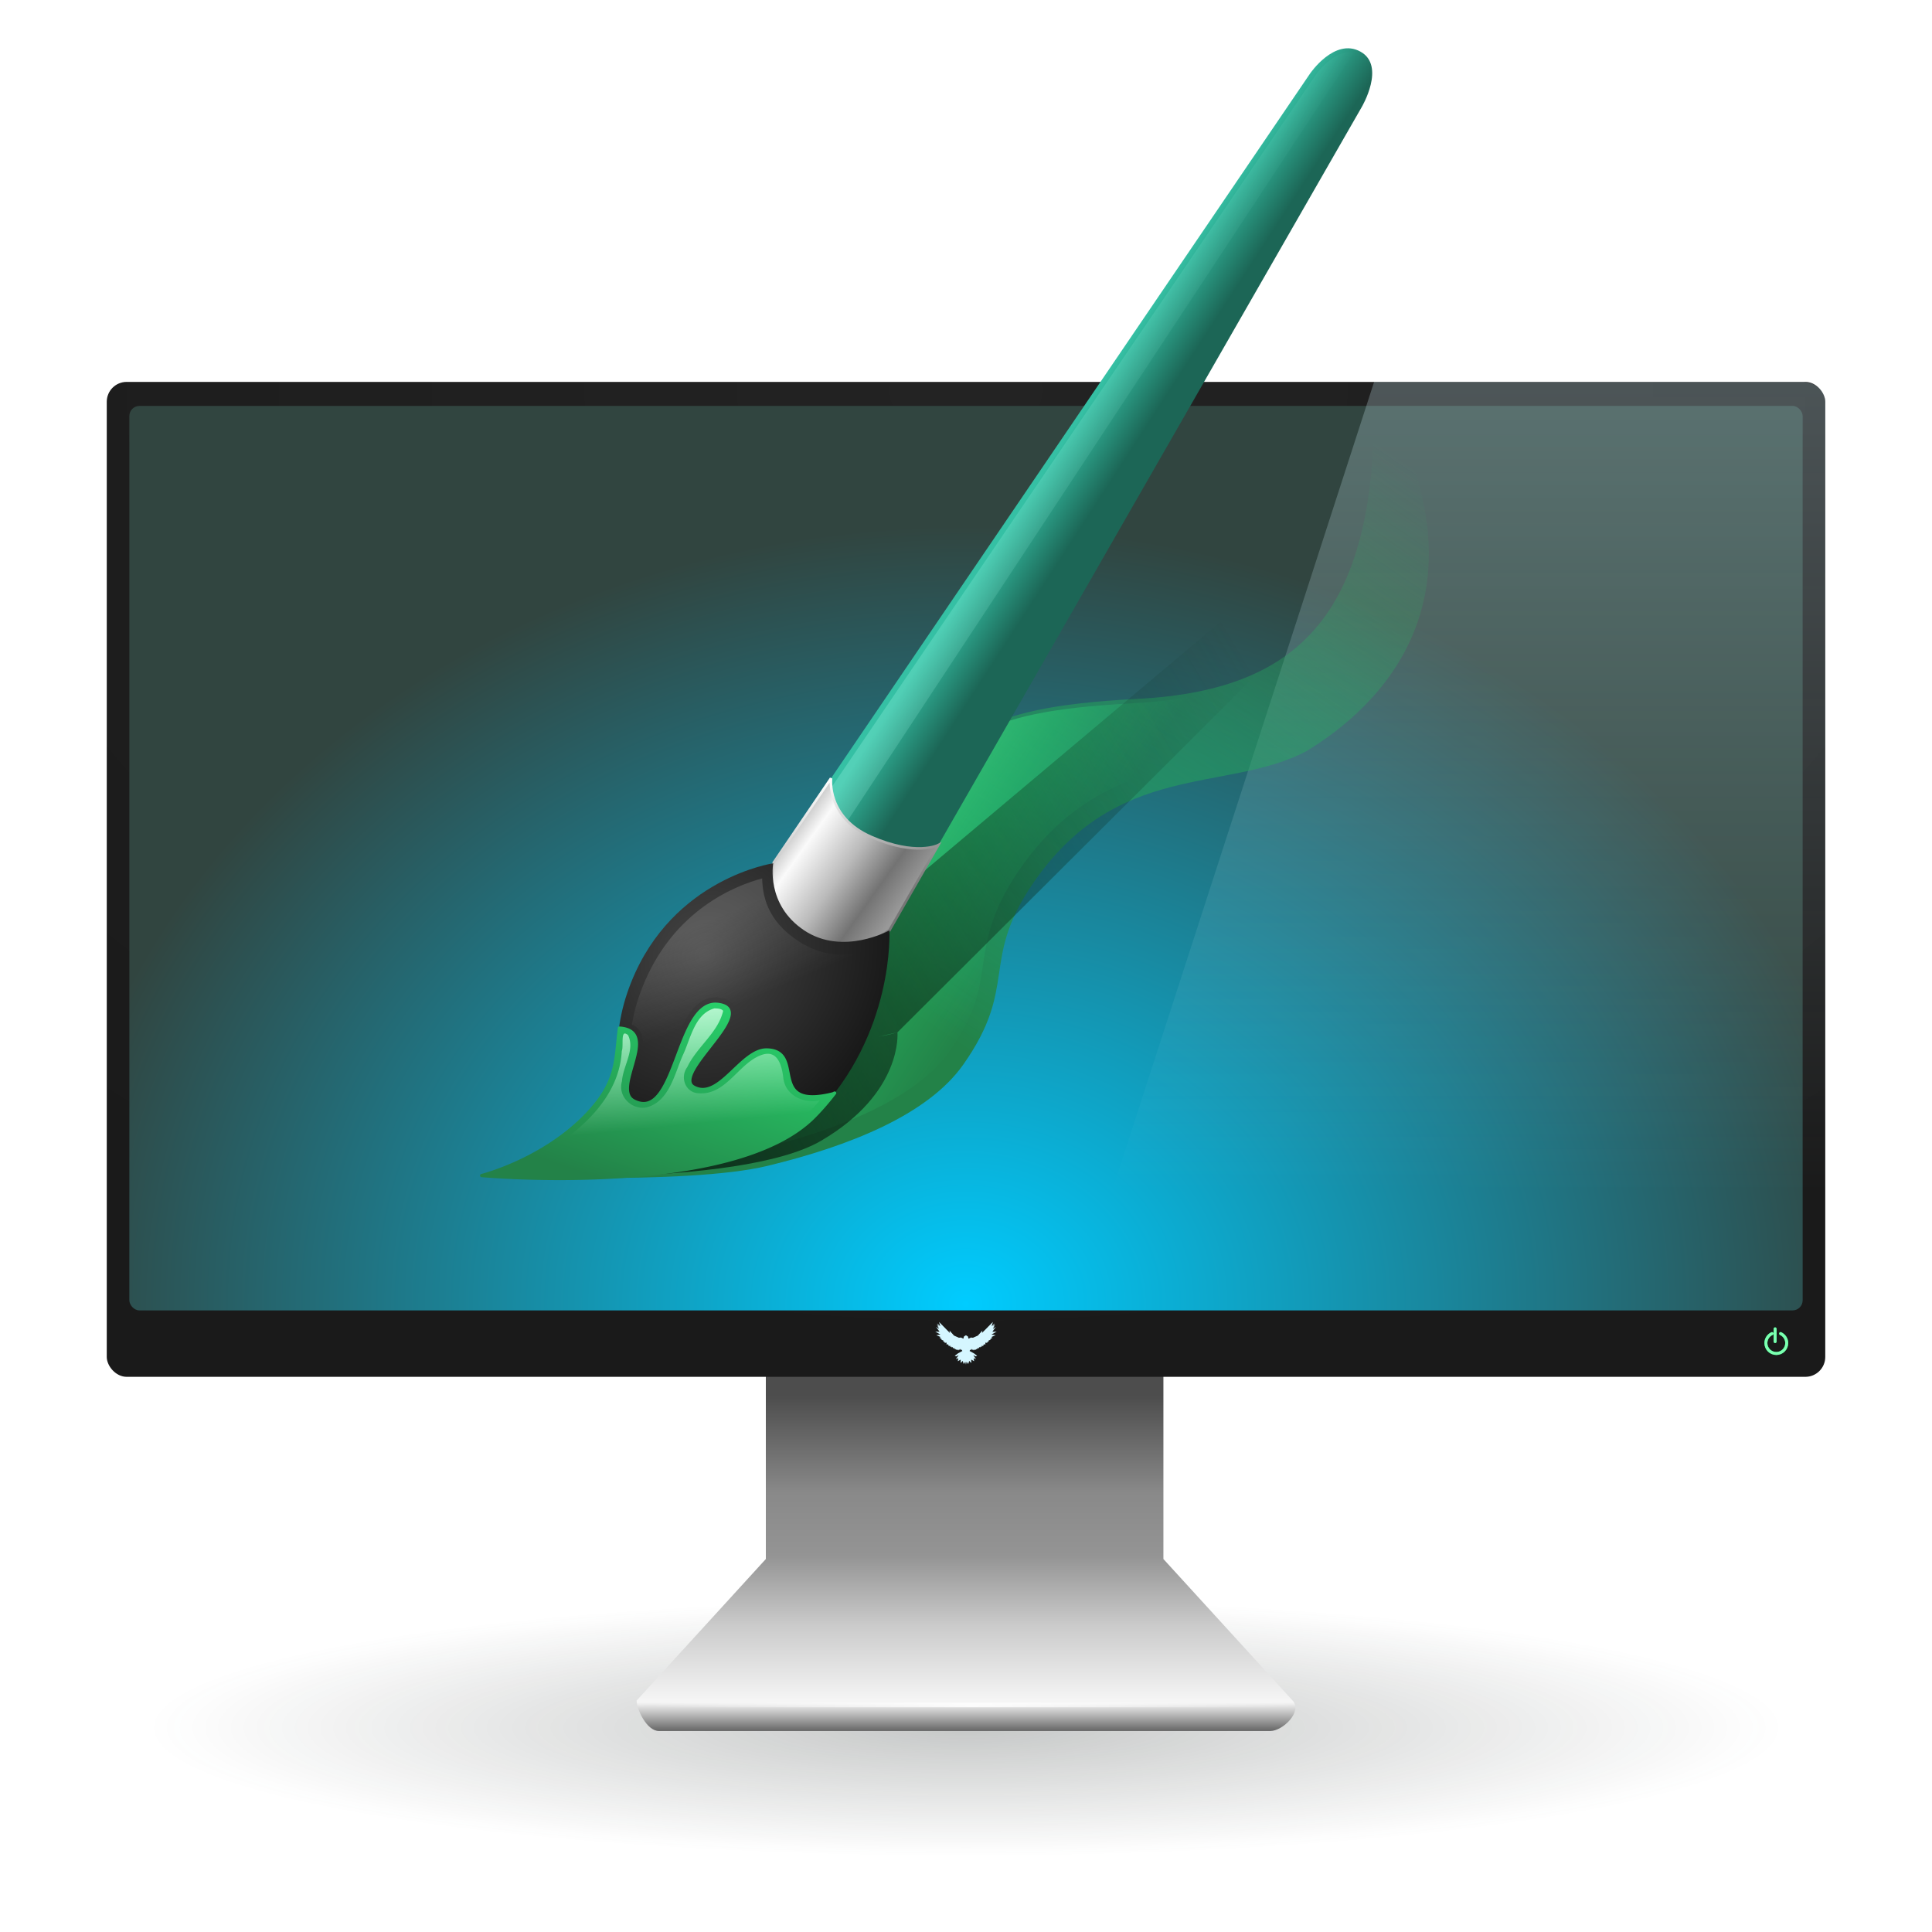 <?xml version="1.0" encoding="UTF-8" standalone="no"?>
<!-- Created with Inkscape (http://www.inkscape.org/) -->

<svg
   xmlns:dc="http://purl.org/dc/elements/1.1/"
   xmlns:cc="http://creativecommons.org/ns#"
   xmlns:rdf="http://www.w3.org/1999/02/22-rdf-syntax-ns#"
   xmlns:svg="http://www.w3.org/2000/svg"
   xmlns="http://www.w3.org/2000/svg"
   xmlns:xlink="http://www.w3.org/1999/xlink"
   xmlns:sodipodi="http://sodipodi.sourceforge.net/DTD/sodipodi-0.dtd"
   xmlns:inkscape="http://www.inkscape.org/namespaces/inkscape"
   width="400"
   height="400"
   viewBox="0 0 105.833 105.833"
   version="1.1"
   id="svg8"
   inkscape:version="0.92.1 r15371"
   sodipodi:docname="GraphicDesign.svg"
   inkscape:export-filename="C:\Projects\Testing\JByrdDesigns\JByrdDesignsWeb\src\images\GraphicDesign.png"
   inkscape:export-xdpi="500"
   inkscape:export-ydpi="500">
  <defs
     id="defs2">
    <linearGradient
       inkscape:collect="always"
       id="linearGradient5848">
      <stop
         style="stop-color:#aaffee;stop-opacity:1;"
         offset="0"
         id="stop5844" />
      <stop
         style="stop-color:#aaffee;stop-opacity:0;"
         offset="1"
         id="stop5846" />
    </linearGradient>
    <linearGradient
       inkscape:collect="always"
       id="linearGradient5741">
      <stop
         style="stop-color:#0b2817;stop-opacity:1;"
         offset="0"
         id="stop5737" />
      <stop
         style="stop-color:#0b2817;stop-opacity:0;"
         offset="1"
         id="stop5739" />
    </linearGradient>
    <linearGradient
       inkscape:collect="always"
       id="linearGradient5720">
      <stop
         style="stop-color:#ffffff;stop-opacity:1"
         offset="0"
         id="stop5716" />
      <stop
         style="stop-color:#767676;stop-opacity:1"
         offset="1"
         id="stop5718" />
    </linearGradient>
    <linearGradient
       inkscape:collect="always"
       id="linearGradient5701">
      <stop
         style="stop-color:#f9f9f9;stop-opacity:1;"
         offset="0"
         id="stop5697" />
      <stop
         style="stop-color:#f9f9f9;stop-opacity:0;"
         offset="1"
         id="stop5699" />
    </linearGradient>
    <linearGradient
       inkscape:collect="always"
       id="linearGradient5685">
      <stop
         style="stop-color:#52ff9a;stop-opacity:1"
         offset="0"
         id="stop5681" />
      <stop
         id="stop5852"
         offset="0.5"
         style="stop-color:#2aff80;stop-opacity:0.498;" />
      <stop
         style="stop-color:#2aff80;stop-opacity:0;"
         offset="1"
         id="stop5683" />
    </linearGradient>
    <linearGradient
       inkscape:collect="always"
       id="linearGradient5671">
      <stop
         style="stop-color:#238248;stop-opacity:1;"
         offset="0"
         id="stop5667" />
      <stop
         style="stop-color:#28d06a;stop-opacity:0"
         offset="1"
         id="stop5669" />
    </linearGradient>
    <linearGradient
       inkscape:collect="always"
       id="linearGradient5633">
      <stop
         style="stop-color:#d5ffe6;stop-opacity:1;"
         offset="0"
         id="stop5629" />
      <stop
         style="stop-color:#d5ffe6;stop-opacity:0;"
         offset="1"
         id="stop5631" />
    </linearGradient>
    <linearGradient
       inkscape:collect="always"
       id="linearGradient5619">
      <stop
         style="stop-color:#28d06a;stop-opacity:1"
         offset="0"
         id="stop5615" />
      <stop
         style="stop-color:#238248;stop-opacity:1"
         offset="1"
         id="stop5617" />
    </linearGradient>
    <linearGradient
       inkscape:collect="always"
       id="linearGradient5592">
      <stop
         style="stop-color:#cacaca;stop-opacity:1"
         offset="0"
         id="stop5588" />
      <stop
         id="stop5596"
         offset="0.141"
         style="stop-color:#fafafa;stop-opacity:1" />
      <stop
         style="stop-color:#bbbbbb;stop-opacity:1;"
         offset="0.482"
         id="stop5598" />
      <stop
         id="stop5600"
         offset="0.774"
         style="stop-color:#737373;stop-opacity:1" />
      <stop
         style="stop-color:#999999;stop-opacity:1"
         offset="1"
         id="stop5590" />
    </linearGradient>
    <linearGradient
       inkscape:collect="always"
       id="linearGradient5584">
      <stop
         style="stop-color:#35c0a4;stop-opacity:1"
         offset="0"
         id="stop5580" />
      <stop
         style="stop-color:#1c6656;stop-opacity:1"
         offset="1"
         id="stop5582" />
    </linearGradient>
    <linearGradient
       inkscape:collect="always"
       id="linearGradient5574">
      <stop
         style="stop-color:#464646;stop-opacity:1"
         offset="0"
         id="stop5570" />
      <stop
         style="stop-color:#141414;stop-opacity:1"
         offset="1"
         id="stop5572" />
    </linearGradient>
    <linearGradient
       inkscape:collect="always"
       id="linearGradient5524">
      <stop
         style="stop-color:#1c2422;stop-opacity:1;"
         offset="0"
         id="stop5520" />
      <stop
         style="stop-color:#1c2422;stop-opacity:0;"
         offset="1"
         id="stop5522" />
    </linearGradient>
    <linearGradient
       inkscape:collect="always"
       id="linearGradient4582">
      <stop
         style="stop-color:#d5f6ff;stop-opacity:1;"
         offset="0"
         id="stop4578" />
      <stop
         style="stop-color:#d5f6ff;stop-opacity:0;"
         offset="1"
         id="stop4580" />
    </linearGradient>
    <linearGradient
       inkscape:collect="always"
       id="linearGradient4549">
      <stop
         style="stop-color:#232323;stop-opacity:1"
         offset="0"
         id="stop4545" />
      <stop
         style="stop-color:#1a1a1a;stop-opacity:1"
         offset="1"
         id="stop4547" />
    </linearGradient>
    <linearGradient
       inkscape:collect="always"
       id="linearGradient4541">
      <stop
         style="stop-color:#00ccff;stop-opacity:1;"
         offset="0"
         id="stop4537" />
      <stop
         style="stop-color:#314540;stop-opacity:1"
         offset="1"
         id="stop4539" />
    </linearGradient>
    <linearGradient
       inkscape:collect="always"
       id="linearGradient4531">
      <stop
         style="stop-color:#ffffff;stop-opacity:1;"
         offset="0"
         id="stop4527" />
      <stop
         style="stop-color:#ffffff;stop-opacity:0;"
         offset="1"
         id="stop4529" />
    </linearGradient>
    <linearGradient
       inkscape:collect="always"
       id="linearGradient4511">
      <stop
         style="stop-color:#4d4d4d;stop-opacity:1;"
         offset="0"
         id="stop4507" />
      <stop
         id="stop4517"
         offset="0.288"
         style="stop-color:#898989;stop-opacity:1" />
      <stop
         style="stop-color:#949494;stop-opacity:1"
         offset="0.476"
         id="stop4519" />
      <stop
         id="stop4521"
         offset="0.685"
         style="stop-color:#cbcbcb;stop-opacity:1" />
      <stop
         style="stop-color:#f6f6f6;stop-opacity:1"
         offset="0.912"
         id="stop4523" />
      <stop
         style="stop-color:#626262;stop-opacity:1"
         offset="1"
         id="stop4509" />
    </linearGradient>
    <linearGradient
       inkscape:collect="always"
       xlink:href="#linearGradient4511"
       id="linearGradient4513"
       x1="51.525"
       y1="261.959"
       x2="51.525"
       y2="281.614"
       gradientUnits="userSpaceOnUse"
       gradientTransform="translate(-0.02)" />
    <linearGradient
       inkscape:collect="always"
       xlink:href="#linearGradient4531"
       id="linearGradient4535"
       x1="53.31"
       y1="280.123"
       x2="72.183"
       y2="280.123"
       gradientUnits="userSpaceOnUse"
       spreadMethod="reflect"
       gradientTransform="matrix(0.936,0,0,0.308,3.37,198.335)" />
    <radialGradient
       inkscape:collect="always"
       xlink:href="#linearGradient4541"
       id="radialGradient4543"
       cx="52.917"
       cy="278.784"
       fx="52.917"
       fy="278.784"
       r="48.948"
       gradientTransform="matrix(1.027,0,0,0.871,-1.45,19.769)"
       gradientUnits="userSpaceOnUse" />
    <radialGradient
       inkscape:collect="always"
       xlink:href="#linearGradient4549"
       id="radialGradient4551"
       cx="52.917"
       cy="181.69"
       fx="52.917"
       fy="181.69"
       r="51.594"
       gradientTransform="matrix(-1.459,5.6139146e-8,-4.0246607e-8,-1.046,130.118,402.591)"
       gradientUnits="userSpaceOnUse" />
    <linearGradient
       inkscape:collect="always"
       xlink:href="#linearGradient4582"
       id="linearGradient4584"
       x1="86.844"
       y1="203.338"
       x2="86.844"
       y2="250.087"
       gradientUnits="userSpaceOnUse"
       gradientTransform="matrix(0.936,0,0,0.936,3.37,22.446)" />
    <filter
       inkscape:collect="always"
       style="color-interpolation-filters:sRGB"
       id="filter4808"
       x="-0.321"
       width="1.641"
       y="-0.282"
       height="1.564">
      <feGaussianBlur
         inkscape:collect="always"
         stdDeviation="0.315"
         id="feGaussianBlur4810" />
    </filter>
    <radialGradient
       inkscape:collect="always"
       xlink:href="#linearGradient5524"
       id="radialGradient5526"
       cx="52.806"
       cy="280.209"
       fx="52.806"
       fy="280.209"
       r="42.048"
       gradientTransform="matrix(1,0,0,0.208,0,221.923)"
       gradientUnits="userSpaceOnUse" />
    <filter
       inkscape:collect="always"
       style="color-interpolation-filters:sRGB"
       id="filter5548"
       x="-0.022"
       width="1.043"
       y="-0.104"
       height="1.207">
      <feGaussianBlur
         inkscape:collect="always"
         stdDeviation="0.755"
         id="feGaussianBlur5550" />
    </filter>
    <radialGradient
       inkscape:collect="always"
       xlink:href="#linearGradient5574"
       id="radialGradient5576"
       cx="46.019"
       cy="230.447"
       fx="46.019"
       fy="230.447"
       r="20.637"
       gradientTransform="matrix(-0.392,-0.363,0.388,-0.418,-32.765,356.535)"
       gradientUnits="userSpaceOnUse" />
    <linearGradient
       inkscape:collect="always"
       xlink:href="#linearGradient5584"
       id="linearGradient5586"
       x1="77.523"
       y1="177.57"
       x2="82.833"
       y2="181.009"
       gradientUnits="userSpaceOnUse"
       gradientTransform="matrix(0.534,0,0,0.534,14.789,123.725)" />
    <linearGradient
       inkscape:collect="always"
       xlink:href="#linearGradient5592"
       id="linearGradient5594"
       x1="54.372"
       y1="210.547"
       x2="65.418"
       y2="218.419"
       gradientUnits="userSpaceOnUse"
       gradientTransform="matrix(0.534,0,0,0.534,14.789,123.725)" />
    <linearGradient
       inkscape:collect="always"
       xlink:href="#linearGradient5619"
       id="linearGradient5621"
       x1="158.844"
       y1="137.615"
       x2="132.787"
       y2="213.374"
       gradientUnits="userSpaceOnUse"
       gradientTransform="matrix(0.141,0,0,0.141,14.789,225.874)" />
    <linearGradient
       inkscape:collect="always"
       xlink:href="#linearGradient5633"
       id="linearGradient5643"
       x1="40.298"
       y1="230.267"
       x2="41.442"
       y2="241.792"
       gradientUnits="userSpaceOnUse" />
    <linearGradient
       inkscape:collect="always"
       xlink:href="#linearGradient5671"
       id="linearGradient5673"
       x1="50.647"
       y1="240.076"
       x2="74.61"
       y2="204.592"
       gradientUnits="userSpaceOnUse"
       gradientTransform="matrix(0.936,0,0,0.936,3.37,22.446)" />
    <linearGradient
       inkscape:collect="always"
       xlink:href="#linearGradient5685"
       id="linearGradient5687"
       x1="50.275"
       y1="225.571"
       x2="59.479"
       y2="231.652"
       gradientUnits="userSpaceOnUse" />
    <linearGradient
       inkscape:collect="always"
       xlink:href="#linearGradient5701"
       id="linearGradient5703"
       x1="36.68"
       y1="234.577"
       x2="38.726"
       y2="239.424"
       gradientUnits="userSpaceOnUse"
       gradientTransform="matrix(0.936,0,0,0.936,3.37,22.446)" />
    <linearGradient
       inkscape:collect="always"
       xlink:href="#linearGradient5720"
       id="linearGradient5722"
       x1="45.02"
       y1="225.734"
       x2="48.622"
       y2="233.087"
       gradientUnits="userSpaceOnUse"
       gradientTransform="matrix(0.936,0,0,0.936,3.37,22.446)" />
    <linearGradient
       inkscape:collect="always"
       xlink:href="#linearGradient5741"
       id="linearGradient5743"
       x1="30.425"
       y1="248.464"
       x2="72.187"
       y2="223.314"
       gradientUnits="userSpaceOnUse" />
    <filter
       inkscape:collect="always"
       style="color-interpolation-filters:sRGB"
       id="filter5777"
       x="-0.041"
       width="1.083"
       y="-0.057"
       height="1.114">
      <feGaussianBlur
         inkscape:collect="always"
         stdDeviation="0.918"
         id="feGaussianBlur5779" />
    </filter>
    <linearGradient
       inkscape:collect="always"
       xlink:href="#linearGradient4511"
       id="linearGradient5806"
       gradientUnits="userSpaceOnUse"
       gradientTransform="matrix(0.936,0,0,0.936,3.352,22.446)"
       x1="51.525"
       y1="261.959"
       x2="51.525"
       y2="281.614" />
    <linearGradient
       inkscape:collect="always"
       xlink:href="#linearGradient5848"
       id="linearGradient5850"
       x1="211.69"
       y1="94.102"
       x2="229.641"
       y2="103.933"
       gradientUnits="userSpaceOnUse" />
  </defs>
  <sodipodi:namedview
     id="base"
     pagecolor="#ffffff"
     bordercolor="#666666"
     borderopacity="1.0"
     inkscape:pageopacity="0.0"
     inkscape:pageshadow="2"
     inkscape:zoom="1"
     inkscape:cx="218.43995"
     inkscape:cy="186.25699"
     inkscape:document-units="mm"
     inkscape:current-layer="layer1"
     showgrid="false"
     units="px"
     inkscape:pagecheckerboard="true"
     inkscape:window-width="958"
     inkscape:window-height="1008"
     inkscape:window-x="2873"
     inkscape:window-y="0"
     inkscape:window-maximized="0" />
  <g
     inkscape:label="Layer 1"
     inkscape:groupmode="layer"
     id="layer1"
     transform="translate(0,-191.167)">
    <ellipse
       style="opacity:0.5;fill:url(#radialGradient5526);fill-opacity:1;stroke:none;stroke-width:0.308;stroke-linecap:round;stroke-linejoin:round;stroke-miterlimit:7;stroke-dasharray:none;stroke-opacity:1;filter:url(#filter5548)"
       id="path5518"
       cx="52.806"
       cy="280.209"
       rx="42.048"
       ry="8.746"
       transform="matrix(1.062,0,0,0.803,-3.152,60.804)" />
    <path
       style="opacity:1;fill:url(#linearGradient5806);fill-opacity:1;stroke:none;stroke-width:1.022;stroke-linecap:round;stroke-linejoin:miter;stroke-miterlimit:10;stroke-dasharray:none;stroke-opacity:1"
       d="m 43.177,257.237 h 19.328 c 0.679,0 1.199,0.744 1.225,1.667 v 17.664 l 7.079,7.755 c 0.555,0.609 -0.546,1.667 -1.225,1.667 H 36.098 c -0.679,0 -1.225,-1.206 -1.225,-1.667 l 7.079,-7.755 v -17.664 c 0,-0.462 0.546,-1.667 1.225,-1.667 z"
       id="rect4491"
       inkscape:connector-curvature="0"
       sodipodi:nodetypes="ssscssszzzs" />
    <rect
       style="opacity:1;fill:url(#radialGradient4551);fill-opacity:1;stroke:none;stroke-width:0.248;stroke-linecap:round;stroke-linejoin:miter;stroke-miterlimit:10;stroke-dasharray:none;stroke-opacity:1"
       id="rect4485"
       width="94.138"
       height="54.501"
       x="5.848"
       y="212.087"
       ry="1.09" />
    <rect
       ry="0.552"
       y="213.403"
       x="7.086"
       height="49.546"
       width="91.661"
       id="rect4487"
       style="opacity:1;fill:url(#radialGradient4543);fill-opacity:1;stroke:none;stroke-width:0.248;stroke-linecap:round;stroke-linejoin:miter;stroke-miterlimit:10;stroke-dasharray:none;stroke-opacity:0.588" />
    <rect
       style="opacity:0.868;fill:url(#linearGradient4535);fill-opacity:1;stroke:none;stroke-width:0.396;stroke-linecap:round;stroke-linejoin:miter;stroke-miterlimit:10;stroke-dasharray:none;stroke-opacity:1"
       id="rect4525"
       width="35.939"
       height="0.248"
       x="35.017"
       y="284.442"
       ry="0.098" />
    <path
       style="opacity:0.25;fill:url(#linearGradient4584);fill-opacity:1;stroke:none;stroke-width:1.12;stroke-linecap:round;stroke-linejoin:miter;stroke-miterlimit:10;stroke-dasharray:none;stroke-opacity:1"
       d="m 75.272,212.087 -17.653,54.501 h 41.127 c 0.687,0 1.24,-0.486 1.24,-1.089 v -52.322 c 0,-0.604 -0.553,-1.09 -1.24,-1.09 z"
       id="rect4555"
       inkscape:connector-curvature="0" />
    <g
       id="g4818"
       transform="matrix(0.616,0,0,0.616,35.247,105.297)">
      <g
         id="g4650"
         transform="matrix(0.785,0,0,0.785,21.789,55.584)"
         style="stroke:#00d655;stroke-width:0.337;stroke-miterlimit:7;stroke-dasharray:none;stroke-opacity:1;filter:url(#filter4808)">
        <path
           sodipodi:nodetypes="ccccc"
           inkscape:connector-curvature="0"
           id="path4646"
           transform="matrix(0.265,0,0,0.265,0,191.167)"
           d="m 377.695,251.615 c -1.587,0.722 -2.607,2.303 -2.609,4.047 -10e-5,2.459 1.994,4.453 4.453,4.453 2.459,10e-5 4.453,-1.994 4.453,-4.453 -0.002,-1.744 -1.022,-3.327 -2.609,-4.049"
           style="opacity:1;fill:none;fill-opacity:1;stroke:#00d655;stroke-width:1.273;stroke-linecap:round;stroke-linejoin:miter;stroke-miterlimit:7;stroke-dasharray:none;stroke-opacity:1" />
        <path
           inkscape:connector-curvature="0"
           id="path4648"
           d="m 100.442,257.309 v 1.437"
           style="fill:#00ff66;fill-rule:evenodd;stroke:#00d655;stroke-width:0.337;stroke-linecap:round;stroke-linejoin:round;stroke-miterlimit:7;stroke-dasharray:none;stroke-opacity:1" />
      </g>
      <g
         style="stroke:#7cffb1;stroke-width:0.337;stroke-miterlimit:7;stroke-dasharray:none;stroke-opacity:1"
         transform="matrix(0.785,0,0,0.785,21.789,55.584)"
         id="g4644">
        <path
           style="opacity:1;fill:none;fill-opacity:1;stroke:#7cffb1;stroke-width:1.273;stroke-linecap:round;stroke-linejoin:miter;stroke-miterlimit:7;stroke-dasharray:none;stroke-opacity:1"
           d="m 377.695,251.615 c -1.587,0.722 -2.607,2.303 -2.609,4.047 -10e-5,2.459 1.994,4.453 4.453,4.453 2.459,10e-5 4.453,-1.994 4.453,-4.453 -0.002,-1.744 -1.022,-3.327 -2.609,-4.049"
           transform="matrix(0.265,0,0,0.265,0,191.167)"
           id="path4635"
           inkscape:connector-curvature="0"
           sodipodi:nodetypes="ccccc" />
        <path
           style="fill:#00ff66;fill-rule:evenodd;stroke:#7cffb1;stroke-width:0.337;stroke-linecap:round;stroke-linejoin:round;stroke-miterlimit:7;stroke-dasharray:none;stroke-opacity:1"
           d="m 100.442,257.309 v 1.437"
           id="path4640"
           inkscape:connector-curvature="0" />
      </g>
    </g>
    <path
       style="display:inline;opacity:1;fill:#d5f6ff;fill-opacity:1;fill-rule:evenodd;stroke:none;stroke-width:0.016px;stroke-linecap:butt;stroke-linejoin:miter;stroke-opacity:1"
       d="m 51.44,263.581 0.067,0.24 -0.167,-0.16 0.083,0.17 -0.105,-0.108 0.124,0.24 -0.166,-0.117 0.193,0.274 -0.235,-0.01 0.283,0.164 -0.229,0.032 0.245,0.106 -0.072,0.033 0.114,0.073 -9.36e-4,0.039 0.112,0.05 -0.016,0.043 0.088,0.042 -0.012,0.037 0.108,-0.013 -0.005,0.1 0.091,-0.007 0.031,0.089 0.091,-0.007 -0.003,0.063 0.065,-0.019 0.011,0.047 0.049,-0.024 0.044,0.082 0.033,-0.036 0.053,0.069 0.026,-0.008 0.04,0.049 0.037,-0.037 0.04,0.06 0.054,-0.045 0.014,0.051 0.065,-0.087 0.028,0.06 0.051,-0.021 0.05,0.076 -0.244,0.133 -0.172,0.132 0.072,0.032 0.138,-0.066 -0.147,0.214 0.129,-0.048 -0.027,0.165 0.158,-0.089 -0.005,0.185 0.118,-0.113 0.052,0.17 0.089,-0.124 0.033,0.147 v 0.002 l 0.002,-5.8e-4 0.002,5.8e-4 v -0.002 l 0.033,-0.147 0.089,0.124 0.052,-0.17 0.118,0.113 -0.005,-0.185 0.158,0.089 -0.027,-0.165 0.129,0.048 -0.147,-0.214 0.138,0.066 0.072,-0.032 -0.172,-0.132 -0.244,-0.133 0.05,-0.076 0.051,0.021 0.028,-0.06 0.065,0.087 0.014,-0.051 0.054,0.045 0.04,-0.06 0.037,0.037 0.04,-0.049 0.026,0.008 0.053,-0.069 0.033,0.036 0.044,-0.082 0.049,0.024 0.011,-0.047 0.065,0.019 -0.003,-0.063 0.091,0.007 0.031,-0.089 0.091,0.007 -0.005,-0.1 0.108,0.013 -0.012,-0.037 0.088,-0.042 -0.016,-0.043 0.112,-0.05 -9.36e-4,-0.039 0.114,-0.073 -0.072,-0.033 0.245,-0.106 -0.229,-0.032 0.283,-0.164 -0.235,0.01 0.193,-0.274 -0.166,0.117 0.124,-0.24 -0.105,0.108 0.083,-0.17 -0.167,0.16 0.067,-0.24 -0.594,0.602 0.019,-0.13 -0.249,0.277 -0.266,0.117 -0.113,-0.011 -0.131,0.063 -0.034,-0.122 -0.108,-0.066 -0.108,0.066 -0.034,0.122 -0.131,-0.063 -0.113,0.011 -0.266,-0.117 -0.249,-0.277 0.019,0.13 z"
       id="path5786"
       inkscape:connector-curvature="0"
       sodipodi:nodetypes="ccccccccccccccccccccccccccccccccccccccccccccccccccccccccccccccccccccccccccccccccccccccccccccccccccccccccccccccccccccccccccccccc" />
    <path
       style="fill:url(#linearGradient5673);fill-opacity:1;fill-rule:evenodd;stroke:none;stroke-width:0.248px;stroke-linecap:butt;stroke-linejoin:miter;stroke-opacity:1"
       d="m 26.382,255.564 c 0,0 18.955,-2.325 18.634,-11.265 -0.32,-8.94 1.128,-6.477 4.546,-9.498 3.418,-3.021 3.345,-4.87 12.748,-5.351 9.402,-0.481 13.252,-5.224 12.962,-17.363 6.983,11.809 0.093,17.938 -3.744,20.249 -4.379,2.277 -10.414,0.49 -15.001,7.309 -2.833,4.21 -0.731,5.539 -3.759,9.838 -1.945,2.762 -6.271,4.473 -10.73,5.55 -4.459,1.077 -15.656,0.53 -15.656,0.53 z"
       id="path5657"
       inkscape:connector-curvature="0"
       sodipodi:nodetypes="cszzccsszc" />
    <path
       sodipodi:type="inkscape:offset"
       inkscape:radius="-0.63156766"
       inkscape:original="M 76.792969 202.54102 C 77.10259 215.50576 72.991097 220.57191 62.949219 221.08594 C 52.907341 221.59996 52.984361 223.57397 49.333984 226.80078 C 45.683606 230.02758 44.136229 227.39758 44.478516 236.94531 C 44.820802 246.49305 24.578125 249.50391 24.578125 249.50391 C 24.578125 249.50391 36.536149 249.55891 41.298828 248.4082 C 46.061507 247.2575 50.681033 245.42987 52.757812 242.48047 C 55.99098 237.88879 53.746174 236.47095 56.771484 231.97461 C 61.671297 224.6923 68.117706 226.60012 72.794922 224.16797 C 76.892736 221.7 84.250937 215.15315 76.792969 202.54102 z "
       style="opacity:0.5;fill:url(#linearGradient5687);fill-opacity:1;fill-rule:evenodd;stroke:none;stroke-width:0.265px;stroke-linecap:butt;stroke-linejoin:miter;stroke-opacity:1"
       id="path5675"
       d="m 77.369,205.186 c -0.147,5.132 -1.08,9.006 -3.113,11.68 -2.38,3.13 -6.151,4.589 -11.273,4.852 -4.98,0.255 -7.363,0.87 -8.926,1.758 -1.563,0.887 -2.43,2.142 -4.305,3.799 -0.961,0.85 -1.804,1.326 -2.463,1.686 -0.659,0.36 -1.097,0.599 -1.398,0.953 -0.301,0.354 -0.54,0.877 -0.686,1.957 -0.145,1.08 -0.181,2.682 -0.096,5.053 0.094,2.611 -1.241,4.785 -3.18,6.488 -1.939,1.703 -4.495,2.995 -7.045,3.984 -1.436,0.557 -2.837,0.996 -4.16,1.369 0.215,-0.007 0.184,1.9e-4 0.404,-0.008 3.571,-0.13 7.76,-0.414 10.021,-0.961 4.705,-1.137 9.198,-2.988 11.092,-5.678 1.559,-2.215 1.756,-3.534 1.977,-5.018 0.22,-1.484 0.459,-3.145 2.029,-5.479 2.536,-3.769 5.569,-5.22 8.459,-5.979 2.883,-0.757 5.609,-0.907 7.779,-2.029 1.979,-1.195 4.714,-3.365 6.055,-6.691 1.164,-2.889 1.18,-6.753 -1.172,-11.736 z"
       transform="matrix(0.936,0,0,0.936,3.09,22.166)" />
    <path
       style="fill:url(#linearGradient5743);fill-opacity:1;fill-rule:evenodd;stroke:none;stroke-width:0.117px;stroke-linecap:butt;stroke-linejoin:miter;stroke-opacity:1;filter:url(#filter5777)"
       d="m 76.191,210.563 c -1.188,0.045 -2.154,0.86 -2.154,0.86 l -32.049,26.962 -0.036,0.311 c -0.001,-0.19 0.036,-0.311 0.036,-0.311 0,0 -5.99,0.501 -8.474,4.053 -1.541,2.203 -3.56e-4,2.908 -2.62,4.494 -2.619,1.586 -6.317,2.115 -6.317,2.115 0,0 15.07,0.782 19.876,-2.027 4.806,-2.809 4.469,-6.344 4.469,-6.344 0,0 -0.434,0.136 -1.097,0.248 l 1.097,-0.248 28.197,-28.108 c 0,0 1.462,-1.41 -0.079,-1.894 -0.289,-0.091 -0.575,-0.121 -0.849,-0.111 z"
       id="path5724"
       inkscape:connector-curvature="0"
       transform="matrix(0.936,0,0,0.936,3.37,22.446)" />
    <path
       style="fill:url(#linearGradient5586);fill-opacity:1;fill-rule:evenodd;stroke:none;stroke-width:0.141px;stroke-linecap:butt;stroke-linejoin:miter;stroke-opacity:1"
       d="m 42.358,238.457 29.407,-43.262 c 0,0 1.341,-1.979 2.755,-1.202 1.414,0.778 0.073,3.04 0.073,3.04 l -25.872,45.1 -6.786,2.686 0.424,-6.362"
       id="path5560"
       inkscape:connector-curvature="0"
       sodipodi:nodetypes="cczcccc" />
    <path
       sodipodi:type="inkscape:offset"
       inkscape:radius="-0.38791201"
       inkscape:original="M 278.72852 10.376953 C 276.80637 10.505485 274.996 11.748462 273.67578 12.988281 C 272.35557 14.228101 271.54102 15.431641 271.54102 15.431641 L 160.45117 178.85938 L 159.42188 194.30273 L 280.50391 10.623047 C 279.90116 10.433151 279.30606 10.338333 278.72852 10.376953 z "
       style="fill:url(#linearGradient5850);fill-opacity:1;fill-rule:evenodd;stroke:none;stroke-width:0.534px;stroke-linecap:butt;stroke-linejoin:miter;stroke-opacity:1;opacity:0.25"
       id="path5833"
       d="m 278.754,10.764 c -1.772,0.119 -3.527,1.301 -4.812,2.508 -1.287,1.209 -2.08,2.377 -2.08,2.377 a 0.388,0.388 0 0 1 0,0.002 L 160.832,178.99 159.906,192.863 279.846,10.916 c -0.37,-0.076 -0.746,-0.175 -1.092,-0.152 z"
       transform="matrix(0.265,0,0,0.265,0,191.167)" />
    <path
       sodipodi:nodetypes="cczcczc"
       inkscape:connector-curvature="0"
       id="path5578"
       d="m 42.358,238.457 3.165,-4.655 c 0,0 -0.266,2.131 2.197,3.209 2.463,1.077 3.677,0.45 3.677,0.45 l -2.677,4.671 c 0,0 -4.53,3.022 -5.751,2.236 -1.221,-0.787 -0.611,-5.912 -0.611,-5.912"
       style="fill:url(#linearGradient5594);fill-opacity:1;fill-rule:evenodd;stroke:url(#linearGradient5722);stroke-width:0.141px;stroke-linecap:butt;stroke-linejoin:miter;stroke-opacity:1" />
    <path
       style="fill:url(#radialGradient5576);fill-opacity:1;fill-rule:evenodd;stroke:none;stroke-width:0.141px;stroke-linecap:butt;stroke-linejoin:miter;stroke-opacity:1"
       d="m 26.382,255.564 c 0,0 13.828,1.255 18.238,-3.252 4.41,-4.507 4.1,-10.179 4.1,-10.179 0,0 -2.545,1.414 -4.666,0 -2.121,-1.414 -1.697,-3.676 -1.697,-3.676 0,0 -5.496,0.804 -7.776,6.503 -1.414,3.534 -1e-6,4.666 -2.403,7.21 -2.403,2.545 -5.797,3.393 -5.797,3.393 z"
       id="path5558"
       inkscape:connector-curvature="0"
       sodipodi:nodetypes="czcscssc" />
    <path
       sodipodi:type="inkscape:offset"
       inkscape:radius="0.088974461"
       inkscape:original="M 39.226562 246.17773 C 37.034248 246.10763 37.042179 252.63827 34.734375 251.48438 C 33.428316 250.83133 36.198817 247.64305 33.933594 247.48633 C 33.707576 249.20541 33.869643 250.38252 32.179688 252.17188 C 29.776246 254.71669 26.382812 255.56445 26.382812 255.56445 C 26.382812 255.56445 40.211145 256.81948 44.621094 252.3125 C 45.026938 251.89774 45.390886 251.47216 45.720703 251.04297 C 45.690073 251.05687 45.661849 251.07224 45.630859 251.08594 C 41.896932 252.01943 44.173982 248.68555 41.980469 248.68555 C 40.596381 248.68555 39.419773 251.42962 38.033203 250.73633 C 36.646633 250.04304 41.631247 246.47533 39.332031 246.1875 C 39.296101 246.1825 39.261367 246.18069 39.226562 246.17969 L 39.226562 246.17773 z "
       style="fill:url(#linearGradient5621);fill-opacity:1;fill-rule:evenodd;stroke:none;stroke-width:0.141px;stroke-linecap:butt;stroke-linejoin:miter;stroke-opacity:1"
       id="path5602"
       d="m 39.229,246.088 c -0.296,-0.009 -0.558,0.096 -0.785,0.275 -0.227,0.18 -0.42,0.432 -0.596,0.73 -0.35,0.596 -0.626,1.373 -0.906,2.111 -0.28,0.739 -0.566,1.44 -0.91,1.871 -0.172,0.216 -0.355,0.363 -0.557,0.424 -0.202,0.061 -0.428,0.041 -0.701,-0.096 -0.145,-0.072 -0.224,-0.171 -0.271,-0.303 -0.047,-0.131 -0.057,-0.298 -0.037,-0.486 0.039,-0.378 0.191,-0.841 0.314,-1.293 0.124,-0.452 0.226,-0.894 0.139,-1.258 -0.043,-0.182 -0.139,-0.345 -0.301,-0.461 -0.161,-0.116 -0.384,-0.185 -0.678,-0.205 a 0.089,0.089 0 0 0 -0.094,0.076 c -0.227,1.73 -0.056,2.864 -1.73,4.637 -2.382,2.522 -5.754,3.367 -5.754,3.367 a 0.089,0.089 0 0 0 0.014,0.174 c 0,0 3.462,0.315 7.479,0.065 4.016,-0.25 8.592,-1.052 10.832,-3.342 0.409,-0.417 0.774,-0.846 1.105,-1.277 a 0.089,0.089 0 0 0 -0.107,-0.135 c -0.033,0.015 -0.058,0.028 -0.084,0.039 -0.001,5.5e-4 -0.003,0.001 -0.004,0.002 -0.914,0.227 -1.447,0.186 -1.76,0.021 -0.315,-0.165 -0.438,-0.461 -0.521,-0.811 -0.084,-0.35 -0.12,-0.744 -0.285,-1.064 -0.165,-0.321 -0.478,-0.555 -1.049,-0.555 -0.375,0 -0.725,0.186 -1.059,0.438 -0.334,0.252 -0.656,0.575 -0.975,0.873 -0.319,0.298 -0.634,0.571 -0.945,0.723 -0.311,0.152 -0.609,0.188 -0.93,0.027 -0.15,-0.075 -0.197,-0.165 -0.197,-0.303 -7.49e-4,-0.138 0.063,-0.325 0.178,-0.537 0.229,-0.424 0.649,-0.943 1.043,-1.451 0.394,-0.508 0.762,-1.003 0.893,-1.416 0.066,-0.207 0.072,-0.406 -0.035,-0.562 -0.107,-0.157 -0.309,-0.249 -0.609,-0.287 -0.033,-0.005 -0.064,-0.007 -0.094,-0.008 a 0.089,0.089 0 0 0 -0.018,-0.002 0.089,0.089 0 0 0 -0.004,-0.002 z" />
    <path
       sodipodi:type="inkscape:offset"
       inkscape:radius="-0.043921202"
       inkscape:original="M 45.580078 229.69531 C 43.516656 230.26155 43.105432 232.8633 42.310547 234.5293 C 41.455286 236.4403 40.930755 239.26952 38.587891 239.86133 C 37.111246 240.11805 35.706539 238.72961 36.148438 237.23438 C 36.250628 235.64513 37.54407 233.96136 36.757812 232.44531 C 35.829484 231.70557 36.269395 233.55832 36.048828 234.0957 C 35.795696 238.93593 31.719035 242.39944 27.841797 244.69141 C 26.728091 245.33182 25.568635 245.89146 24.376953 246.37109 C 33.079609 246.66119 42.090185 246.58594 50.337891 243.49023 C 52.690521 242.56313 54.890174 241.13986 56.509766 239.12109 C 54.87589 239.53634 52.905174 238.68783 52.705078 236.87305 C 52.569971 235.7241 52.188536 234.01237 50.619141 234.41211 C 48.098138 235.12907 46.883966 238.60671 44.007812 238.40625 C 42.66391 238.38195 42.084696 236.8184 42.839844 235.79688 C 43.818866 233.7151 46.033816 232.25263 46.537109 229.98242 C 46.3542 229.70298 45.875168 229.70648 45.580078 229.69531 z "
       style="opacity:0.8;fill:url(#linearGradient5643);fill-opacity:1;fill-rule:evenodd;stroke:none;stroke-width:0.265px;stroke-linecap:butt;stroke-linejoin:miter;stroke-opacity:1"
       id="path5623"
       d="m 45.59,229.738 c -1.015,0.279 -1.623,1.057 -2.08,1.98 -0.458,0.924 -0.76,1.992 -1.16,2.83 -0.425,0.951 -0.769,2.137 -1.303,3.162 -0.534,1.026 -1.26,1.894 -2.447,2.193 a 0.044,0.044 0 0 1 -0.004,0 c -1.508,0.262 -2.941,-1.155 -2.49,-2.682 0.054,-0.802 0.403,-1.619 0.639,-2.422 0.236,-0.802 0.358,-1.586 -0.021,-2.326 -0.109,-0.086 -0.198,-0.134 -0.264,-0.15 -0.067,-0.017 -0.108,-0.005 -0.145,0.025 -0.072,0.061 -0.116,0.23 -0.133,0.445 -0.017,0.216 -0.011,0.474 -0.016,0.713 -0.004,0.236 -0.015,0.452 -0.074,0.6 -6.61e-4,0.002 -0.001,0.004 -0.002,0.006 -0.262,4.855 -4.348,8.323 -8.227,10.615 -1.057,0.608 -2.156,1.142 -3.283,1.605 8.639,0.282 17.567,0.184 25.742,-2.885 2.308,-0.909 4.463,-2.299 6.068,-4.258 -0.792,0.168 -1.648,0.052 -2.342,-0.32 -0.732,-0.392 -1.284,-1.071 -1.387,-1.992 v -0.002 c -0.067,-0.572 -0.198,-1.282 -0.5,-1.793 -0.151,-0.256 -0.343,-0.461 -0.592,-0.578 -0.249,-0.118 -0.555,-0.149 -0.939,-0.051 -1.244,0.354 -2.174,1.394 -3.154,2.33 -0.979,0.935 -2.015,1.764 -3.469,1.664 -0.689,-0.013 -1.188,-0.422 -1.412,-0.957 -0.223,-0.533 -0.178,-1.192 0.205,-1.715 l 0.004,-0.006 c 0.493,-1.046 1.291,-1.933 2.027,-2.84 0.734,-0.903 1.404,-1.825 1.656,-2.939 -0.084,-0.115 -0.23,-0.178 -0.396,-0.211 -0.169,-0.033 -0.353,-0.038 -0.5,-0.043 z"
       transform="matrix(0.534,0,0,0.534,14.789,123.725)" />
    <path
       inkscape:connector-curvature="0"
       style="opacity:0.15;fill:url(#linearGradient5703);fill-opacity:1;fill-rule:evenodd;stroke:none;stroke-width:0.141px;stroke-linecap:butt;stroke-linejoin:miter;stroke-opacity:1"
       d="m 41.75,239.286 c -1.421,0.38 -4.852,1.691 -6.545,5.923 -0.329,0.822 -0.493,1.489 -0.59,2.086 0.063,0.017 0.123,0.038 0.172,0.073 0.219,0.158 0.357,0.394 0.413,0.629 0.112,0.469 -0.014,0.938 -0.141,1.401 -0.127,0.462 -0.273,0.92 -0.307,1.247 -0.017,0.164 -0.004,0.287 0.022,0.359 0.025,0.071 0.045,0.101 0.13,0.143 0.225,0.112 0.361,0.115 0.487,0.076 0.126,-0.038 0.266,-0.14 0.415,-0.327 0.298,-0.374 0.586,-1.057 0.865,-1.792 0.279,-0.735 0.555,-1.522 0.928,-2.156 0.186,-0.317 0.399,-0.599 0.667,-0.812 0.268,-0.212 0.606,-0.348 0.973,-0.337 h 0.002 c 0.052,0.001 0.098,0.008 0.141,0.013 h 0.002 c 0.343,0.043 0.637,0.157 0.81,0.411 0.174,0.254 0.153,0.56 0.073,0.812 -0.16,0.503 -0.545,0.993 -0.942,1.505 -0.396,0.512 -0.81,1.03 -1.017,1.412 -0.103,0.191 -0.144,0.346 -0.144,0.399 2.48e-4,0.052 -0.035,0.008 0.04,0.045 0.238,0.119 0.412,0.098 0.671,-0.029 0.259,-0.127 0.562,-0.38 0.876,-0.673 0.314,-0.293 0.64,-0.624 0.999,-0.894 0.358,-0.27 0.763,-0.494 1.234,-0.494 0.644,0 1.105,0.317 1.307,0.711 0.203,0.394 0.23,0.806 0.307,1.128 0.077,0.323 0.159,0.509 0.373,0.622 0.17,0.089 0.503,0.14 1.075,0.048 2.373,-2.976 2.887,-6.211 2.988,-7.744 -0.987,0.379 -2.577,0.798 -4.35,-0.384 -1.692,-1.128 -1.909,-2.493 -1.933,-3.403 z"
       id="path5689" />
  </g>
</svg>
